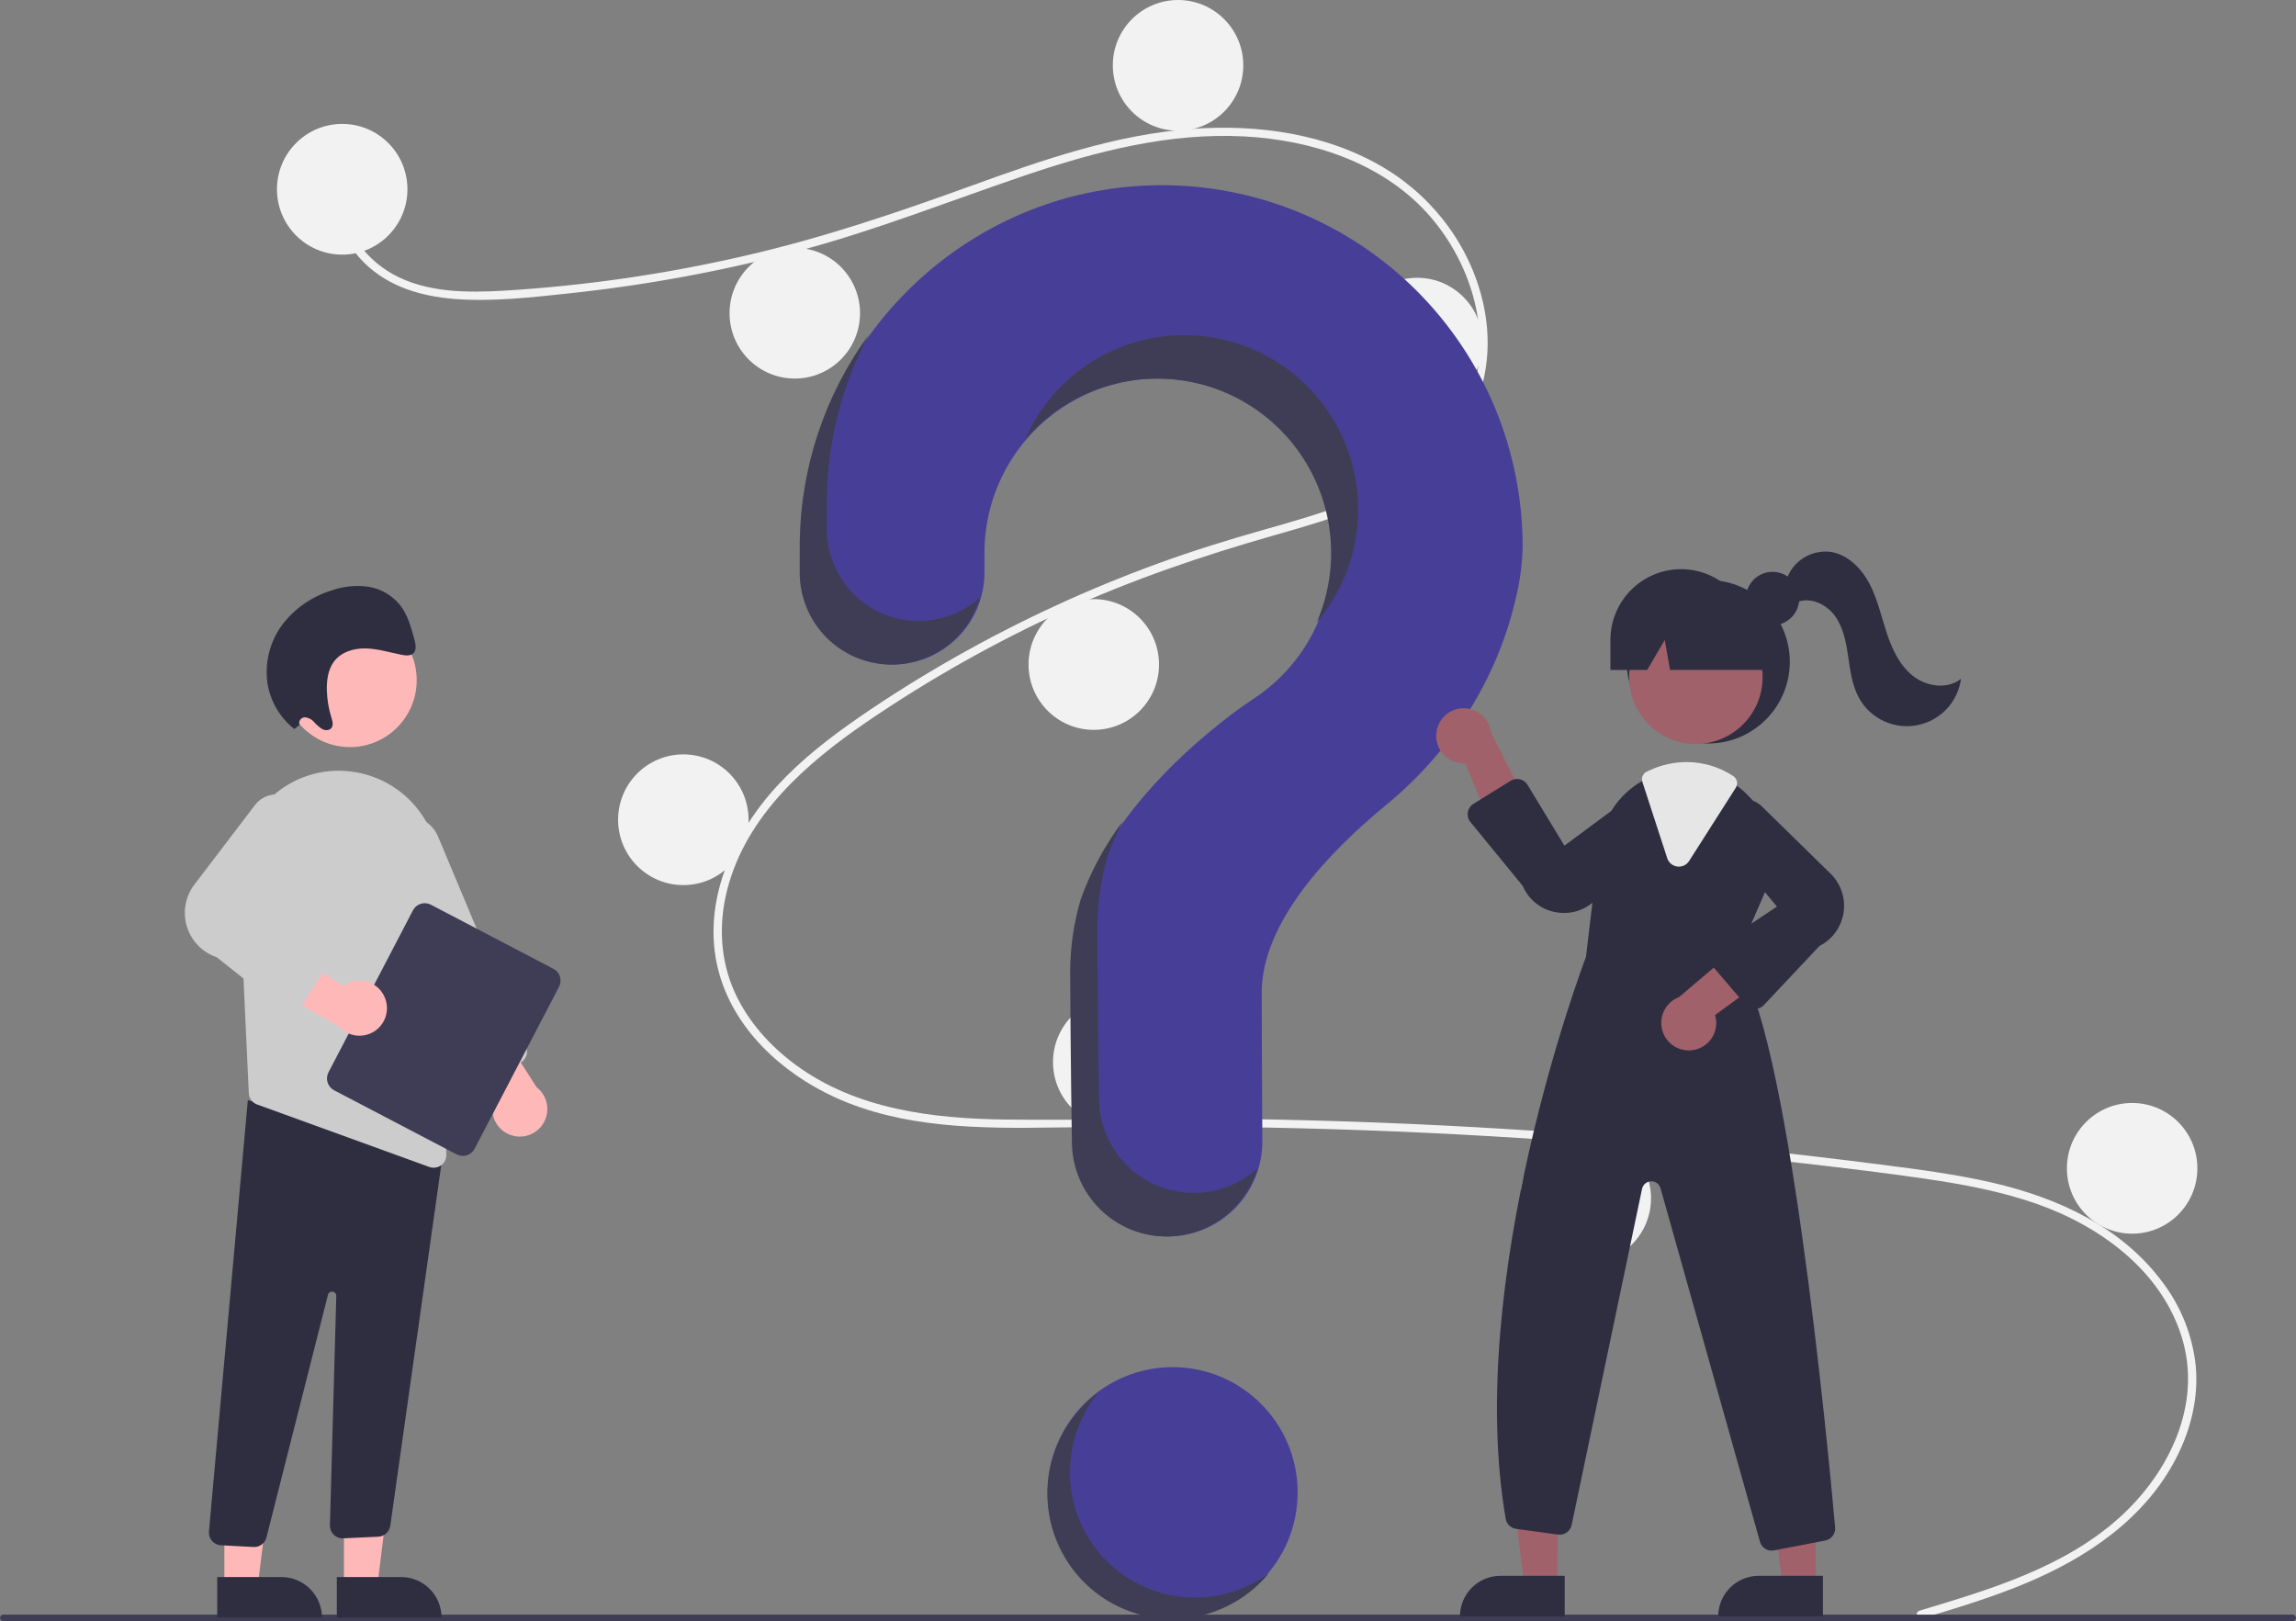 <svg width="347" height="245" viewBox="0 0 347 245" fill="none" xmlns="http://www.w3.org/2000/svg">
<rect x="0" y="0" width="347" height="245" fill="#808080" stroke="none"/>
<g clip-path="url(#clip0_2_78)">
<path d="M177.22 244.481C187.657 244.481 196.117 236.004 196.117 225.548C196.117 215.092 187.657 206.615 177.22 206.615C166.783 206.615 158.323 215.092 158.323 225.548C158.323 236.004 166.783 244.481 177.22 244.481Z" fill="#473F97"/>
<path d="M290.113 243.417C300.685 240.236 311.924 236.919 320.309 229.357C327.801 222.6 332.859 212.281 329.755 202.147C326.658 192.033 317.38 185.29 307.801 181.936C302.368 180.033 296.684 178.978 291.002 178.149C284.826 177.248 278.622 176.509 272.421 175.799C247.313 172.922 222.111 171.164 196.814 170.526C184.332 170.211 171.852 170.219 159.368 170.4C148.219 170.562 136.477 170.558 126.134 165.811C118.091 162.119 110.791 155.402 108.55 146.576C105.963 136.387 110.735 126.012 117.58 118.633C121.188 114.743 125.405 111.47 129.755 108.459C134.474 105.194 139.357 102.16 144.347 99.327C154.174 93.751 164.448 89.006 175.062 85.14C180.298 83.233 185.611 81.587 190.971 80.069C195.497 78.787 200.037 77.503 204.411 75.757C212.867 72.38 220.91 66.661 223.06 57.284C225.097 48.398 221.662 38.75 215.639 32.149C208.67 24.511 198.163 21.163 188.09 20.621C176.781 20.013 165.732 22.849 155.103 26.447C143.766 30.286 132.673 34.699 121.097 37.808C109.617 40.888 97.915 43.068 86.098 44.326C80.313 44.944 74.353 45.641 68.533 45.168C63.656 44.772 58.803 43.335 55.209 39.867C52.127 36.893 50.291 32.807 50.922 28.494C51.037 27.711 52.224 28.044 52.111 28.822C51.342 34.072 54.904 38.91 59.293 41.388C64.366 44.252 70.539 44.255 76.186 43.928C88.432 43.187 100.595 41.425 112.549 38.661C124.295 35.974 135.621 32.131 146.935 28.026C157.68 24.128 168.666 20.323 180.145 19.479C190.105 18.746 200.583 20.2 209.261 25.415C216.887 29.999 222.495 37.642 224.282 46.413C226.028 54.985 223.61 63.611 217.134 69.593C210.429 75.786 201.235 78.433 192.667 80.872C181.801 83.964 171.167 87.58 160.874 92.274C150.441 97.018 140.435 102.654 130.967 109.119C121.828 115.376 112.809 123.249 109.918 134.411C108.572 139.611 108.821 145.126 111.074 150.037C113.077 154.404 116.376 158.077 120.219 160.91C129.388 167.671 140.945 169.058 152.021 169.197C164.461 169.352 176.901 168.931 189.345 169.136C214.706 169.553 240.014 171.099 265.27 173.775C271.599 174.446 277.92 175.188 284.232 176.001C289.91 176.732 295.608 177.458 301.19 178.756C311.116 181.064 320.775 185.503 326.944 193.935C329.682 197.589 331.379 201.92 331.852 206.466C332.284 211.209 331.125 215.961 328.985 220.18C324.247 229.519 315.373 235.459 305.949 239.362C300.902 241.452 295.666 243.035 290.441 244.608C289.679 244.837 289.354 243.645 290.113 243.417Z" fill="#F2F2F2"/>
<path d="M51.718 38.483C57.163 38.483 61.577 34.061 61.577 28.605C61.577 23.15 57.163 18.727 51.718 18.727C46.273 18.727 41.858 23.15 41.858 28.605C41.858 34.061 46.273 38.483 51.718 38.483Z" fill="#F2F2F2"/>
<path d="M120.118 57.21C125.563 57.21 129.977 52.788 129.977 47.332C129.977 41.877 125.563 37.454 120.118 37.454C114.672 37.454 110.258 41.877 110.258 47.332C110.258 52.788 114.672 57.21 120.118 57.21Z" fill="#F2F2F2"/>
<path d="M178.042 19.756C183.487 19.756 187.901 15.334 187.901 9.878C187.901 4.423 183.487 0 178.042 0C172.596 0 168.182 4.423 168.182 9.878C168.182 15.334 172.596 19.756 178.042 19.756Z" fill="#F2F2F2"/>
<path d="M214.193 61.738C219.638 61.738 224.052 57.315 224.052 51.86C224.052 46.404 219.638 41.982 214.193 41.982C208.748 41.982 204.333 46.404 204.333 51.86C204.333 57.315 208.748 61.738 214.193 61.738Z" fill="#F2F2F2"/>
<path d="M165.306 110.304C170.752 110.304 175.166 105.882 175.166 100.426C175.166 94.971 170.752 90.548 165.306 90.548C159.861 90.548 155.447 94.971 155.447 100.426C155.447 105.882 159.861 110.304 165.306 110.304Z" fill="#F2F2F2"/>
<path d="M103.274 133.765C108.72 133.765 113.134 129.342 113.134 123.887C113.134 118.431 108.72 114.009 103.274 114.009C97.829 114.009 93.415 118.431 93.415 123.887C93.415 129.342 97.829 133.765 103.274 133.765Z" fill="#F2F2F2"/>
<path d="M169.004 170.396C174.449 170.396 178.863 165.973 178.863 160.518C178.863 155.062 174.449 150.64 169.004 150.64C163.559 150.64 159.144 155.062 159.144 160.518C159.144 165.973 163.559 170.396 169.004 170.396Z" fill="#F2F2F2"/>
<path d="M239.663 190.975C245.108 190.975 249.522 186.552 249.522 181.097C249.522 175.641 245.108 171.219 239.663 171.219C234.218 171.219 229.803 175.641 229.803 181.097C229.803 186.552 234.218 190.975 239.663 190.975Z" fill="#F2F2F2"/>
<path d="M322.235 186.447C327.681 186.447 332.095 182.025 332.095 176.569C332.095 171.114 327.681 166.691 322.235 166.691C316.79 166.691 312.376 171.114 312.376 176.569C312.376 182.025 316.79 186.447 322.235 186.447Z" fill="#F2F2F2"/>
<path d="M175.196 27.989C145.662 28.198 121.48 52.244 121.06 81.831C121.057 82.104 121.055 84.025 121.055 86.537C121.055 90.221 122.516 93.753 125.115 96.358C127.715 98.963 131.241 100.426 134.917 100.426C136.74 100.426 138.544 100.066 140.228 99.366C141.911 98.667 143.441 97.642 144.729 96.35C146.017 95.058 147.038 93.525 147.734 91.838C148.431 90.15 148.788 88.342 148.787 86.516C148.785 84.807 148.784 83.624 148.784 83.552C148.783 78.979 149.971 74.485 152.229 70.511C154.488 66.537 157.74 63.221 161.665 60.889C165.591 58.556 170.055 57.288 174.618 57.209C179.182 57.129 183.687 58.241 187.692 60.435C191.696 62.629 195.061 65.829 197.457 69.722C199.852 73.614 201.194 78.064 201.352 82.634C201.51 87.204 200.478 91.737 198.358 95.786C196.237 99.835 193.101 103.261 189.257 105.727L189.262 105.733C189.262 105.733 169.532 118.459 163.516 135.917L163.522 135.918C162.464 139.495 161.928 143.205 161.93 146.935C161.93 148.469 162.02 161.885 162.194 172.774C162.255 176.531 163.788 180.113 166.461 182.748C169.135 185.384 172.736 186.86 176.486 186.859C178.371 186.859 180.237 186.486 181.977 185.76C183.717 185.035 185.296 183.972 186.625 182.633C187.953 181.294 189.004 179.704 189.717 177.957C190.43 176.209 190.792 174.337 190.78 172.449C190.72 162.477 190.687 150.865 190.687 150.022C190.687 139.303 201.009 128.622 209.487 121.657C219.25 113.636 226.276 102.706 229.098 90.377C229.722 87.839 230.067 85.239 230.124 82.625C230.124 75.417 228.701 68.28 225.935 61.625C223.17 54.971 219.118 48.93 214.012 43.851C208.906 38.773 202.848 34.757 196.186 32.034C189.524 29.312 182.39 27.937 175.196 27.989Z" fill="#473F97"/>
<path d="M346.511 245H0.489C0.36 245 0.236 244.948 0.144 244.856C0.053 244.764 0.001 244.64 0.001 244.51C0.001 244.38 0.053 244.256 0.144 244.164C0.236 244.072 0.36 244.02 0.489 244.02H346.511C346.641 244.02 346.765 244.072 346.857 244.163C346.948 244.255 347 244.38 347 244.51C347 244.64 346.948 244.765 346.857 244.857C346.765 244.948 346.641 245 346.511 245Z" fill="#3F3D56"/>
<path d="M258.172 112.361C264.979 112.361 270.497 106.833 270.497 100.013C270.497 93.194 264.979 87.666 258.172 87.666C251.366 87.666 245.848 93.194 245.848 100.013C245.848 106.833 251.366 112.361 258.172 112.361Z" fill="#2F2E41"/>
<path d="M235.398 239.595H230.362L227.966 220.132H235.4L235.398 239.595Z" fill="#A0616A"/>
<path d="M226.765 238.153H236.478V244.28H220.649C220.649 243.475 220.807 242.679 221.114 241.935C221.422 241.192 221.872 240.517 222.44 239.948C223.008 239.379 223.682 238.927 224.424 238.619C225.166 238.311 225.961 238.153 226.765 238.153Z" fill="#2F2E41"/>
<path d="M274.425 239.595H269.389L266.993 220.132H274.426L274.425 239.595Z" fill="#A0616A"/>
<path d="M265.791 238.153H275.505V244.28H259.676C259.676 243.475 259.834 242.679 260.141 241.935C260.449 241.192 260.899 240.517 261.467 239.948C262.035 239.379 262.709 238.927 263.451 238.619C264.193 238.311 264.988 238.153 265.791 238.153Z" fill="#2F2E41"/>
<path d="M256.299 112.433C261.872 112.433 266.389 107.907 266.389 102.324C266.389 96.741 261.872 92.215 256.299 92.215C250.727 92.215 246.209 96.741 246.209 102.324C246.209 107.907 250.727 112.433 256.299 112.433Z" fill="#A0616A"/>
<path d="M262.313 145.045L266.828 134.652C267.924 132.214 268.239 129.495 267.727 126.871C267.216 124.246 265.904 121.845 263.973 120C263.576 119.607 263.155 119.24 262.712 118.901C260.484 117.155 257.739 116.203 254.91 116.197C253.009 116.204 251.131 116.622 249.406 117.423C249.258 117.489 249.114 117.559 248.966 117.629C248.683 117.765 248.403 117.913 248.132 118.065C246.364 119.083 244.858 120.502 243.738 122.209C242.618 123.917 241.914 125.864 241.682 127.894L239.69 144.621C239.189 145.934 221.31 193.348 227.563 229.547C227.63 229.933 227.818 230.289 228.1 230.56C228.382 230.832 228.744 231.006 229.132 231.057L235.471 231.922C235.934 231.985 236.404 231.87 236.785 231.601C237.167 231.331 237.433 230.927 237.529 230.469L248.165 179.675C248.231 179.36 248.401 179.075 248.648 178.868C248.894 178.661 249.203 178.542 249.525 178.531C249.846 178.52 250.162 178.618 250.422 178.808C250.682 178.998 250.871 179.27 250.958 179.581L265.986 232.996C266.093 233.384 266.324 233.726 266.644 233.97C266.964 234.214 267.355 234.346 267.756 234.346C267.876 234.345 267.996 234.334 268.114 234.313L275.858 232.819C276.308 232.735 276.71 232.485 276.986 232.119C277.262 231.752 277.391 231.296 277.349 230.839C276.211 218.125 270.164 154.441 262.313 145.045Z" fill="#2F2E41"/>
<path d="M217.087 110.737C217.017 111.338 217.08 111.947 217.27 112.521C217.46 113.095 217.774 113.62 218.189 114.06C218.604 114.5 219.11 114.843 219.672 115.065C220.233 115.288 220.837 115.384 221.44 115.348L227.08 128.927L231.346 122.591L225.336 110.667C225.208 109.657 224.714 108.728 223.948 108.058C223.182 107.388 222.198 107.023 221.181 107.031C220.164 107.04 219.186 107.422 218.432 108.105C217.677 108.787 217.199 109.724 217.087 110.737Z" fill="#A0616A"/>
<path d="M255.74 158.718C256.34 158.646 256.916 158.443 257.429 158.124C257.942 157.805 258.379 157.377 258.709 156.87C259.039 156.363 259.254 155.79 259.339 155.191C259.425 154.592 259.377 153.982 259.202 153.403L271.068 144.744L263.924 142.063L253.751 150.697C252.8 151.057 252.014 151.755 251.542 152.657C251.07 153.559 250.944 154.604 251.189 155.593C251.435 156.581 252.033 157.445 252.872 158.021C253.711 158.597 254.731 158.845 255.74 158.718Z" fill="#A0616A"/>
<path d="M236.396 137.98C235.941 137.979 235.487 137.935 235.041 137.846C233.961 137.64 232.949 137.171 232.093 136.481C231.237 135.791 230.564 134.9 230.132 133.888L222.231 124.235C222.064 124.031 221.942 123.794 221.874 123.539C221.806 123.284 221.793 123.017 221.837 122.757C221.88 122.496 221.978 122.248 222.125 122.029C222.272 121.81 222.463 121.624 222.687 121.485L228.309 117.999C228.516 117.87 228.747 117.784 228.988 117.745C229.229 117.706 229.476 117.716 229.713 117.773C229.951 117.83 230.174 117.933 230.372 118.077C230.569 118.222 230.736 118.403 230.862 118.612L236.431 127.805L247.096 119.908C247.946 119.462 248.927 119.337 249.86 119.555C250.794 119.774 251.618 120.322 252.182 121.099C252.745 121.876 253.011 122.831 252.931 123.788C252.85 124.745 252.428 125.641 251.743 126.313L241.098 136.041C239.847 137.283 238.157 137.98 236.396 137.98Z" fill="#2F2E41"/>
<path d="M265.214 152.497C265.199 152.497 265.185 152.497 265.17 152.497C264.911 152.491 264.656 152.43 264.422 152.318C264.188 152.207 263.979 152.048 263.81 151.851L258.812 146.009C258.642 145.81 258.516 145.577 258.442 145.326C258.368 145.074 258.349 144.81 258.385 144.55C258.42 144.291 258.511 144.042 258.65 143.82C258.788 143.598 258.973 143.408 259.19 143.262L268.549 137.011L260.071 126.799C259.578 125.975 259.397 125.001 259.561 124.055C259.726 123.108 260.224 122.253 260.966 121.645C261.708 121.036 262.644 120.716 263.603 120.741C264.561 120.767 265.478 121.138 266.187 121.785L276.491 131.874C277.302 132.616 277.921 133.545 278.295 134.579C278.669 135.614 278.787 136.724 278.639 137.815C278.49 138.905 278.08 139.943 277.443 140.84C276.806 141.736 275.961 142.465 274.981 142.962L266.559 151.916C266.386 152.099 266.178 152.246 265.946 152.346C265.715 152.446 265.466 152.497 265.214 152.497Z" fill="#2F2E41"/>
<path d="M253.734 130.972C253.654 130.972 253.574 130.967 253.494 130.957C253.146 130.914 252.817 130.773 252.547 130.549C252.277 130.325 252.077 130.028 251.97 129.694L248.214 118.157C248.12 117.865 248.134 117.549 248.255 117.268C248.375 116.986 248.593 116.757 248.869 116.624L248.991 116.566C249.101 116.514 249.211 116.462 249.322 116.412C251.074 115.598 252.98 115.174 254.91 115.168C257.417 115.172 259.867 115.91 261.961 117.29C262.241 117.477 262.437 117.767 262.507 118.098C262.576 118.429 262.513 118.773 262.331 119.058L255.285 130.116C255.12 130.379 254.891 130.595 254.62 130.744C254.348 130.894 254.044 130.972 253.734 130.972Z" fill="#E6E6E6"/>
<path d="M267.889 94.501C270.116 94.501 271.922 92.692 271.922 90.46C271.922 88.229 270.116 86.42 267.889 86.42C265.662 86.42 263.856 88.229 263.856 90.46C263.856 92.692 265.662 94.501 267.889 94.501Z" fill="#2F2E41"/>
<path d="M254.064 86.019C251.231 86.019 248.515 87.147 246.512 89.154C244.509 91.16 243.383 93.882 243.383 96.721V101.248H248.941L251.599 96.721L252.397 101.248H269.264L264.745 96.721C264.745 93.882 263.62 91.16 261.617 89.154C259.614 87.147 256.897 86.019 254.064 86.019Z" fill="#2F2E41"/>
<path d="M269.962 87.693C270.408 86.296 271.331 85.101 272.569 84.318C273.807 83.536 275.281 83.216 276.732 83.414C279.302 83.845 281.334 85.914 282.545 88.226C283.755 90.538 284.315 93.125 285.128 95.605C285.942 98.085 287.097 100.578 289.152 102.184C291.206 103.789 294.359 104.224 296.377 102.573C296.147 104.294 295.382 105.899 294.191 107.161C293 108.422 291.444 109.277 289.742 109.604C288.039 109.931 286.278 109.713 284.706 108.982C283.134 108.25 281.831 107.043 280.982 105.529C279.917 103.631 279.642 101.406 279.326 99.252C279.01 97.097 278.6 94.868 277.329 93.102C276.057 91.337 273.678 90.183 271.658 90.987L269.962 87.693Z" fill="#2F2E41"/>
<path d="M138.831 93.857C135.155 93.856 131.629 92.393 129.029 89.788C126.43 87.184 124.969 83.651 124.969 79.968C124.969 77.455 124.971 75.535 124.974 75.261C125.091 66.657 127.254 58.204 131.284 50.604C124.663 59.685 121.023 70.602 120.866 81.847C120.863 82.12 120.861 84.041 120.861 86.553C120.861 90.236 122.322 93.769 124.921 96.374C127.521 98.978 131.047 100.442 134.723 100.442C137.744 100.441 140.683 99.452 143.091 97.625C145.5 95.799 147.248 93.234 148.07 90.321C145.531 92.602 142.241 93.861 138.831 93.857Z" fill="#3F3D56"/>
<path d="M176.135 57.255C180.386 57.459 184.523 58.692 188.193 60.851C191.862 63.009 194.954 66.027 197.203 69.647C199.451 73.266 200.79 77.378 201.103 81.629C201.416 85.881 200.695 90.145 199.001 94.056C201.451 91.173 203.252 87.794 204.281 84.15C205.31 80.506 205.543 76.683 204.963 72.941C204.383 69.199 203.005 65.626 200.923 62.466C198.84 59.305 196.101 56.632 192.894 54.629C189.687 52.625 186.086 51.338 182.337 50.855C178.588 50.372 174.779 50.704 171.17 51.83C167.561 52.955 164.237 54.847 161.424 57.376C158.611 59.905 156.375 63.013 154.869 66.486C157.472 63.419 160.743 60.991 164.43 59.391C168.117 57.79 172.122 57.06 176.135 57.255Z" fill="#3F3D56"/>
<path d="M180.4 180.289C176.65 180.29 173.049 178.814 170.376 176.179C167.702 173.544 166.169 169.961 166.108 166.204C165.934 155.315 165.844 141.899 165.844 140.366C165.842 136.636 166.378 132.925 167.436 129.349L167.431 129.347C168.055 127.552 168.81 125.805 169.688 124.12C166.992 127.719 164.847 131.7 163.322 135.933L163.327 135.934C162.27 139.51 161.734 143.221 161.736 146.951C161.736 148.484 161.826 161.9 162 172.789C162.061 176.547 163.594 180.129 166.267 182.764C168.941 185.399 172.542 186.876 176.292 186.875C179.385 186.874 182.393 185.869 184.867 184.01C187.341 182.152 189.147 179.539 190.014 176.565C187.386 178.966 183.957 180.294 180.4 180.289Z" fill="#3F3D56"/>
<path d="M51.984 239.783L57.02 239.782L59.416 220.319L51.983 220.32L51.984 239.783Z" fill="#FFB8B8"/>
<path d="M66.734 244.467L50.905 244.468L50.905 238.341L60.618 238.34C62.24 238.34 63.795 238.986 64.942 240.135C66.089 241.284 66.734 242.842 66.734 244.467Z" fill="#2F2E41"/>
<path d="M33.909 239.783L38.945 239.782L41.341 220.319L33.907 220.32L33.909 239.783Z" fill="#FFB8B8"/>
<path d="M48.658 244.467L32.829 244.468L32.829 238.341L42.542 238.34C44.164 238.34 45.72 238.986 46.867 240.135C48.014 241.284 48.658 242.842 48.658 244.467Z" fill="#2F2E41"/>
<path d="M38.31 233.797L33.39 233.537C33.137 233.524 32.888 233.46 32.659 233.35C32.43 233.24 32.225 233.085 32.056 232.895C31.888 232.705 31.758 232.483 31.676 232.242C31.593 232.002 31.559 231.747 31.575 231.493L37.455 166.271L64.532 173.591L67.14 172.878L58.982 230.617C58.913 231.052 58.698 231.449 58.372 231.744C58.047 232.04 57.63 232.215 57.192 232.241L51.889 232.488C51.624 232.503 51.358 232.463 51.11 232.369C50.861 232.276 50.634 232.132 50.444 231.947C50.253 231.761 50.103 231.538 50.004 231.292C49.904 231.045 49.856 230.781 49.863 230.515L50.824 195.861C50.828 195.7 50.773 195.544 50.668 195.423C50.563 195.302 50.417 195.224 50.258 195.206C50.099 195.187 49.939 195.229 49.809 195.323C49.68 195.416 49.59 195.555 49.557 195.712L40.291 232.266C40.203 232.7 39.968 233.09 39.626 233.369C39.284 233.649 38.855 233.801 38.414 233.8C38.379 233.8 38.345 233.799 38.31 233.797Z" fill="#2F2E41"/>
<path d="M52.888 112.906C58.461 112.906 62.978 108.38 62.978 102.797C62.978 97.214 58.461 92.688 52.888 92.688C47.316 92.688 42.798 97.214 42.798 102.797C42.798 108.38 47.316 112.906 52.888 112.906Z" fill="#FFB8B8"/>
<path d="M36.089 132.496L37.199 156.478L37.6 165.203C37.616 165.583 37.745 165.949 37.969 166.255C38.194 166.562 38.506 166.793 38.863 166.922L64.882 176.365C65.092 176.443 65.315 176.482 65.539 176.48C65.795 176.481 66.049 176.431 66.285 176.332C66.522 176.232 66.736 176.086 66.915 175.902C67.094 175.719 67.234 175.5 67.326 175.261C67.419 175.022 67.463 174.766 67.455 174.509L66.388 131.389C66.318 127.851 65.018 124.449 62.713 121.768C60.407 119.088 57.24 117.297 53.758 116.705C53.507 116.666 53.251 116.628 52.995 116.594C50.835 116.325 48.644 116.534 46.574 117.205C44.504 117.877 42.606 118.994 41.013 120.48C39.364 121.999 38.069 123.863 37.218 125.939C36.367 128.016 35.982 130.254 36.089 132.496Z" fill="#CCCCCC"/>
<path d="M77.311 171.579C76.696 171.388 76.133 171.055 75.669 170.608C75.205 170.16 74.852 169.61 74.637 169.001C74.423 168.392 74.354 167.741 74.435 167.101C74.516 166.461 74.746 165.848 75.106 165.312L66.282 153.558L73.896 153.085L81.108 164.32C81.88 164.918 82.417 165.77 82.625 166.725C82.833 167.68 82.699 168.678 82.246 169.544C81.793 170.41 81.05 171.089 80.148 171.461C79.246 171.833 78.241 171.875 77.311 171.579Z" fill="#FFB8B8"/>
<path d="M71.107 163.185C70.874 163.09 70.661 162.95 70.482 162.772C70.302 162.594 70.16 162.382 70.063 162.149L56.77 130.418C56.51 129.797 56.373 129.13 56.37 128.456C56.366 127.782 56.495 127.114 56.75 126.49C57.004 125.866 57.379 125.298 57.852 124.819C58.325 124.34 58.888 123.96 59.508 123.699C60.129 123.438 60.794 123.302 61.467 123.299C62.14 123.296 62.806 123.426 63.429 123.681C64.052 123.936 64.618 124.312 65.095 124.787C65.573 125.261 65.953 125.826 66.213 126.447L79.506 158.178C79.702 158.649 79.704 159.178 79.512 159.65C79.319 160.122 78.948 160.499 78.478 160.697L72.577 163.178C72.345 163.277 72.095 163.328 71.843 163.329C71.591 163.33 71.341 163.281 71.107 163.185Z" fill="#CCCCCC"/>
<path d="M49.644 162.066L62.412 137.573C62.658 137.102 63.081 136.748 63.587 136.589C64.094 136.43 64.642 136.478 65.113 136.724L83.645 146.421C84.115 146.667 84.469 147.091 84.628 147.598C84.787 148.106 84.738 148.655 84.493 149.127L71.725 173.62C71.479 174.091 71.056 174.445 70.55 174.604C70.044 174.763 69.495 174.715 69.024 174.469L50.492 164.772C50.022 164.525 49.669 164.102 49.51 163.595C49.351 163.087 49.399 162.537 49.644 162.066Z" fill="#3F3D56"/>
<path d="M58.207 150.876C57.98 150.272 57.615 149.729 57.142 149.291C56.668 148.853 56.099 148.532 55.48 148.354C54.86 148.176 54.208 148.145 53.575 148.264C52.942 148.383 52.345 148.649 51.832 149.04L39.599 140.909L39.578 148.552L51.198 155.102C51.84 155.838 52.72 156.325 53.684 156.477C54.648 156.629 55.634 156.436 56.471 155.932C57.307 155.428 57.939 154.645 58.256 153.72C58.574 152.796 58.556 151.789 58.207 150.876Z" fill="#FFB8B8"/>
<path d="M42.74 152.595L32.742 144.66C31.66 144.296 30.683 143.675 29.894 142.849C29.105 142.024 28.528 141.019 28.212 139.92C27.895 138.822 27.85 137.663 28.079 136.544C28.309 135.424 28.806 134.377 29.528 133.492L38.606 121.572C39.237 120.8 40.124 120.281 41.105 120.11C42.087 119.939 43.096 120.128 43.95 120.641C44.804 121.155 45.445 121.96 45.756 122.908C46.067 123.856 46.027 124.884 45.643 125.805L38.46 137.577L49.016 142.593C49.261 142.709 49.479 142.877 49.655 143.084C49.831 143.291 49.961 143.534 50.037 143.795C50.113 144.056 50.132 144.331 50.094 144.6C50.056 144.87 49.961 145.128 49.816 145.358L45.555 152.114C45.411 152.342 45.221 152.537 44.997 152.687C44.773 152.837 44.52 152.937 44.254 152.983C44.244 152.985 44.233 152.986 44.222 152.988C43.962 153.027 43.696 153.013 43.44 152.945C43.185 152.878 42.947 152.758 42.74 152.595Z" fill="#CCCCCC"/>
<path d="M45.264 109.566C45.221 109.439 45.207 109.304 45.224 109.171C45.241 109.038 45.288 108.91 45.362 108.798C45.435 108.686 45.533 108.593 45.649 108.525C45.764 108.457 45.893 108.416 46.027 108.405C46.3 108.42 46.568 108.491 46.813 108.612C47.058 108.733 47.277 108.903 47.455 109.111C47.82 109.533 48.245 109.899 48.717 110.197C49.205 110.443 49.867 110.408 50.145 109.938C50.406 109.497 50.227 108.906 50.069 108.393C49.666 107.089 49.441 105.737 49.399 104.372C49.354 102.849 49.568 101.26 50.41 100.072C51.496 98.539 53.438 97.957 55.276 97.999C57.114 98.041 58.922 98.61 60.743 98.969C61.371 99.093 62.11 99.156 62.53 98.668C62.977 98.15 62.813 97.31 62.623 96.609C62.13 94.791 61.606 92.911 60.46 91.443C59.221 89.917 57.45 88.918 55.505 88.648C53.638 88.416 51.743 88.632 49.975 89.277C47.095 90.186 44.56 91.955 42.711 94.347C40.804 96.891 39.98 100.087 40.419 103.237C40.848 105.981 42.299 108.46 44.48 110.174L45.264 109.566Z" fill="#2F2E41"/>
<path d="M173.056 239.863C170.372 238.691 167.996 236.911 166.116 234.662C164.236 232.413 162.903 229.757 162.223 226.904C161.543 224.05 161.534 221.078 162.197 218.221C162.86 215.363 164.177 212.699 166.044 210.439C163.88 212.022 162.076 214.048 160.753 216.383C159.431 218.718 158.619 221.308 158.371 223.981C158.124 226.654 158.447 229.35 159.319 231.888C160.19 234.427 161.591 236.751 163.428 238.706C165.265 240.661 167.495 242.202 169.972 243.227C172.449 244.252 175.115 244.737 177.793 244.651C180.471 244.565 183.101 243.909 185.507 242.727C187.912 241.545 190.04 239.863 191.748 237.795C189.084 239.745 185.957 240.963 182.677 241.325C179.398 241.688 176.081 241.184 173.056 239.863Z" fill="#3F3D56"/>
</g>
<defs>
<clipPath id="clip0_2_78">
<rect width="347" height="245" fill="white"/>
</clipPath>
</defs>
</svg>
